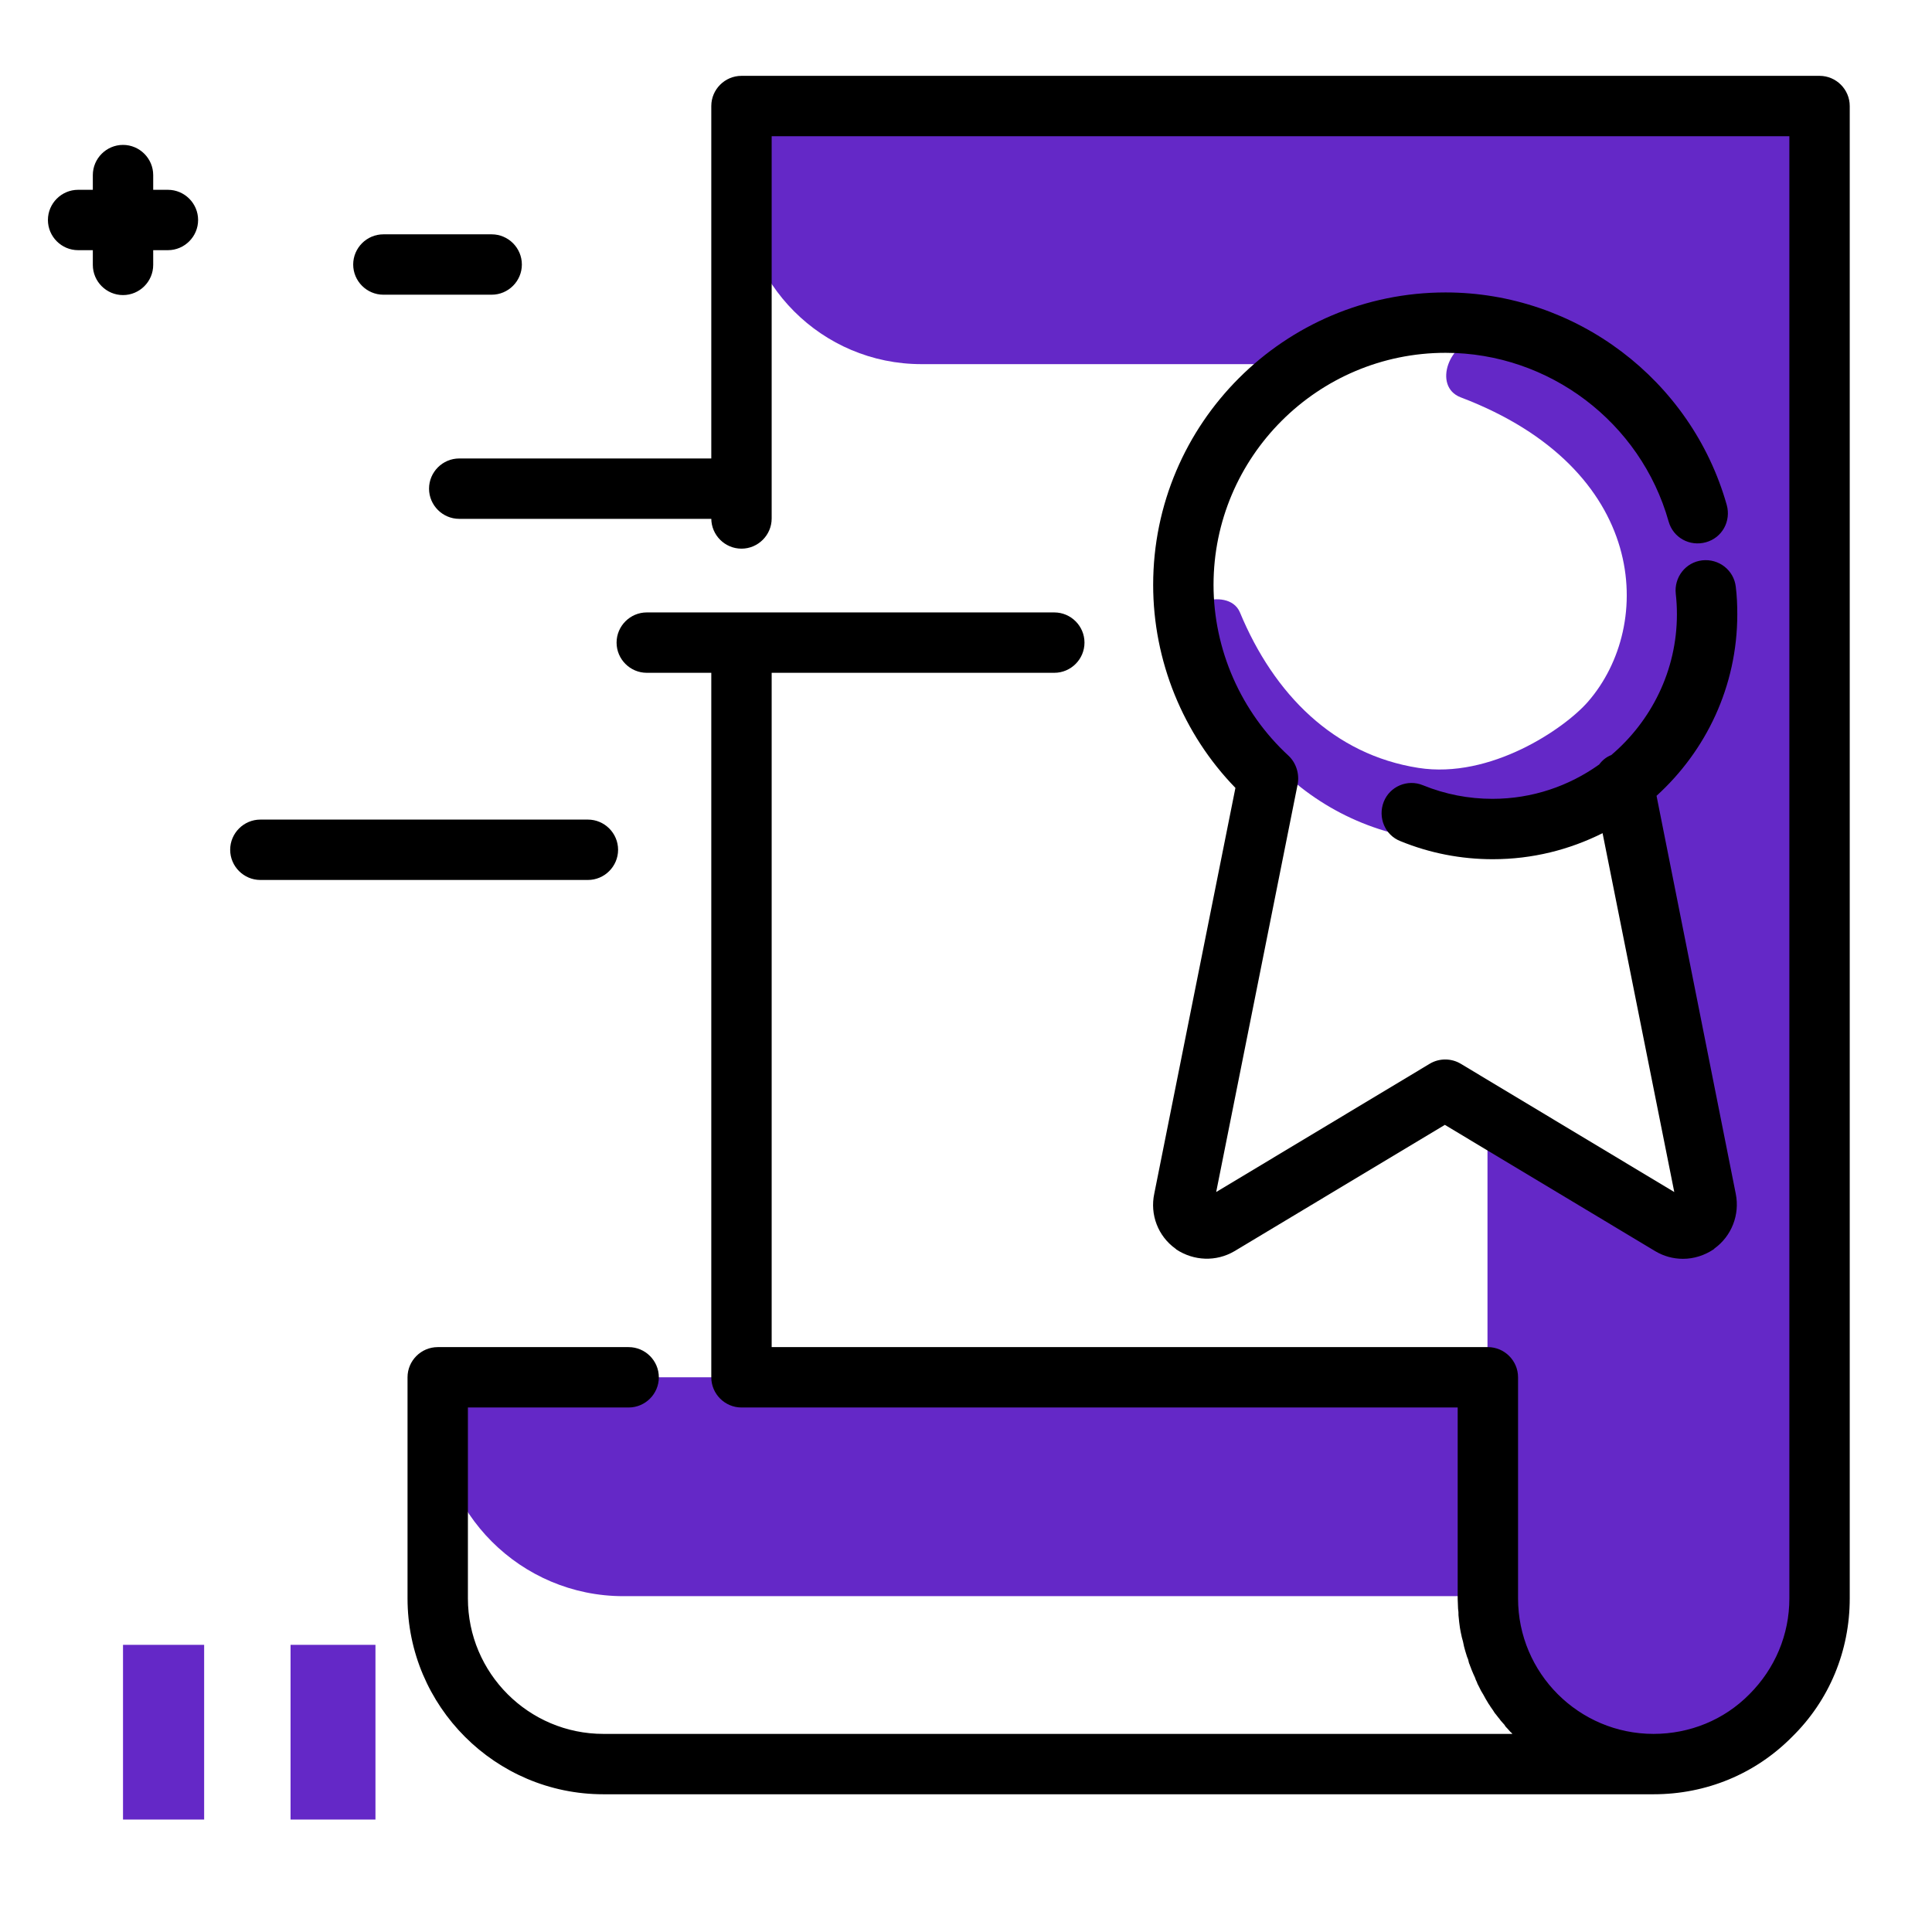 <svg width="512" height="512" viewBox="0 0 512 512" fill="none" xmlns="http://www.w3.org/2000/svg">
<path d="M99.5 435.9V482.2H77V435.9H99.5Z" fill="#6428C7"/>
<path d="M54.1 435.9V482.2H32.6V435.9H54.1Z" fill="#6428C7"/>
<path d="M287.4 170.3C287.4 174.7 283.8 178.3 279.4 178.3H171.4C167 178.3 163.4 174.7 163.4 170.3C163.4 165.9 167 162.3 171.4 162.3H279.4C283.8 162.3 287.4 165.9 287.4 170.3ZM155.8 217.2H69C64.6 217.2 61 220.8 61 225.2C61 229.6 64.6 233.2 69 233.2H155.8C160.2 233.2 163.8 229.6 163.8 225.2C163.8 220.8 160.2 217.2 155.8 217.2ZM101.6 78.1H130.3C134.7 78.1 138.3 74.5 138.3 70.1C138.3 65.7 134.7 62.1 130.3 62.1H101.6C97.2 62.1 93.6 65.7 93.6 70.1C93.6 74.5 97.2 78.1 101.6 78.1ZM44.5 50.3H40.6V46.4C40.6 42 37 38.4 32.6 38.4C28.2 38.4 24.6 42 24.6 46.4V50.3H20.7C16.3 50.3 12.7 53.9 12.7 58.3C12.7 62.7 16.3 66.3 20.7 66.3H24.6V70.2C24.6 74.6 28.2 78.2 32.6 78.2C37 78.2 40.6 74.6 40.6 70.2V66.3H44.5C48.9 66.3 52.5 62.7 52.5 58.3C52.5 53.9 48.9 50.3 44.5 50.3ZM113.7 129.5C113.7 133.9 117.3 137.5 121.7 137.5H193.1C197.5 137.5 201.1 133.9 201.1 129.5C201.1 125.1 197.5 121.5 193.1 121.5H121.7C117.3 121.5 113.7 125.1 113.7 129.5Z" fill="black"/>
<path d="M453.7 155.6C453.7 192.8 423.5 223 386.3 223C350.4 223 321 194.9 319 159.4C322.2 158.3 327 158.5 328.6 162.3C337.6 184 353.5 200 375.9 203.5C395 206.5 414.6 193.1 420.8 186C438.6 165.6 436.9 124.2 387.1 105.3C379.5 102.4 384.2 90 392.3 89.9H392.6C397.6 89.9 402.4 90.4 407.2 91.3C434.1 100.2 453.7 125.6 453.7 155.6Z" fill="#6428C7"/>
<path d="M482.2 28.1V423.6C482.2 435.8 477.3 446.7 469.3 454.7C461.5 462.6 450.6 467.5 438.6 467.6C414.2 467.8 394.3 447.3 394.3 423H165.2C138 423 115.9 400.9 115.9 373.7V365H394.2V295.5L442.8 324.7C443.7 325.3 444.9 325.6 446 325.6C447.3 325.6 448.5 325.2 449.7 324.5C451.7 323 452.7 320.5 452.2 318.1L430.1 207.6C430.1 207.6 465.4 180 449.7 136.2C441.5 107.1 414.7 85.7 382.9 85.7C369.2 85.7 356.5 89.7 345.8 96.5H244.2C217.8 96.5 196.5 75.1 196.5 48.8V28.1H482.2Z" fill="#6428C7"/>
<path d="M490.2 28.1V423.6C490.2 437.5 484.8 450.6 474.9 460.3C465.2 470.1 452.2 475.5 438.2 475.5H159.9C131.3 475.5 108 452.2 108 423.6V365C108 360.6 111.6 357 116 357H166.6C171 357 174.6 360.6 174.6 365C174.6 369.4 171 373 166.6 373H124V423.6C124 443.4 140.1 459.5 159.9 459.5H400.8C400.6 459.3 400.5 459.1 400.3 459C400 458.7 399.8 458.4 399.5 458.1C399.2 457.8 398.9 457.5 398.7 457.1C398.4 456.8 398.2 456.5 397.9 456.2C397.6 455.9 397.4 455.5 397.1 455.2C396.9 454.9 396.6 454.6 396.4 454.3C396.1 454 395.9 453.6 395.7 453.3C395.5 453 395.2 452.6 395 452.3C394.8 451.9 394.5 451.6 394.3 451.2C394.1 450.9 393.9 450.5 393.7 450.2C393.5 449.8 393.3 449.5 393.1 449.1C392.9 448.8 392.7 448.4 392.5 448.1C392.3 447.7 392.1 447.3 391.9 446.9C391.7 446.5 391.5 446.2 391.4 445.8C391.2 445.4 391 445 390.9 444.6C390.7 444.2 390.6 443.9 390.4 443.5C390.2 443.1 390.1 442.7 389.9 442.3C389.8 441.9 389.6 441.6 389.5 441.2C389.3 440.8 389.2 440.4 389.1 439.9C389 439.5 388.8 439.2 388.7 438.8C388.6 438.4 388.4 437.9 388.3 437.5C388.2 437.1 388.1 436.8 388 436.4C387.9 436 387.8 435.5 387.7 435C387.6 434.6 387.5 434.3 387.4 433.9C387.3 433.4 387.2 432.9 387.1 432.5C387 432.1 387 431.8 386.9 431.4C386.8 430.9 386.8 430.4 386.7 429.9C386.7 429.6 386.6 429.2 386.6 428.9C386.5 428.3 386.5 427.8 386.5 427.2C386.5 426.9 386.4 426.6 386.4 426.3C386.4 425.4 386.3 424.5 386.3 423.7V373H196.5C192.1 373 188.5 369.4 188.5 365V170.9C188.5 166.5 192.1 162.9 196.5 162.9C200.9 162.9 204.5 166.5 204.5 170.9V357H394.3C398.7 357 402.3 360.6 402.3 365V423.6C402.3 443.4 418.4 459.5 438.2 459.5C447.8 459.5 456.9 455.8 463.6 449C470.4 442.2 474.2 433.2 474.2 423.6V36.1H204.5V137.4C204.5 141.8 200.9 145.4 196.5 145.4C192.1 145.4 188.5 141.8 188.5 137.4V28.1C188.5 23.7 192.1 20.1 196.5 20.1H482.2C486.6 20.1 490.2 23.7 490.2 28.1ZM311.5 330.9C311.6 331 311.7 331 311.7 331.1C316.4 334.2 322.3 334.4 327.1 331.6L382.9 298.1L438.7 331.6C440.9 332.9 443.4 333.6 446 333.6C448.9 333.6 451.7 332.7 454.1 331.1C454.2 331 454.3 331 454.3 330.9C458.9 327.6 461.1 321.9 460 316.4L439 210.9C452.1 199 460.4 181.9 460.4 162.8C460.4 160.3 460.3 157.9 460 155.5C459.5 151.1 455.5 148 451.1 148.5C446.7 149 443.6 153 444.1 157.4C444.3 159.2 444.4 160.9 444.4 162.8C444.4 177.7 437.6 191.1 427 200.1C425.7 200.6 424.6 201.5 423.8 202.6C415.8 208.3 406.1 211.7 395.5 211.7C389.2 211.7 383 210.5 377.1 208.1C373 206.4 368.3 208.4 366.7 212.5C365.1 216.6 367 221.3 371.1 222.9C378.9 226.1 387.2 227.7 395.6 227.7C406.1 227.7 415.9 225.2 424.7 220.8L443.7 315.9L387.1 281.9C384.6 280.4 381.4 280.4 378.9 281.9L322.3 315.9L343.9 207.8C344.4 205.1 343.5 202.2 341.5 200.3C328.9 188.7 321.6 172.2 321.6 155C321.6 121.1 349.2 93.5 383.1 93.5C410.5 93.5 434.8 111.9 442.2 138.2C443.4 142.5 447.8 144.9 452.1 143.7C456.4 142.5 458.8 138.1 457.6 133.8C448.2 100.6 417.6 77.5 383.1 77.5C340.4 77.5 305.6 112.2 305.6 155C305.6 175.1 313.5 194.5 327.4 208.8L305.9 316.3C304.7 321.9 306.9 327.6 311.5 330.9Z" fill="black"/>
</svg>
